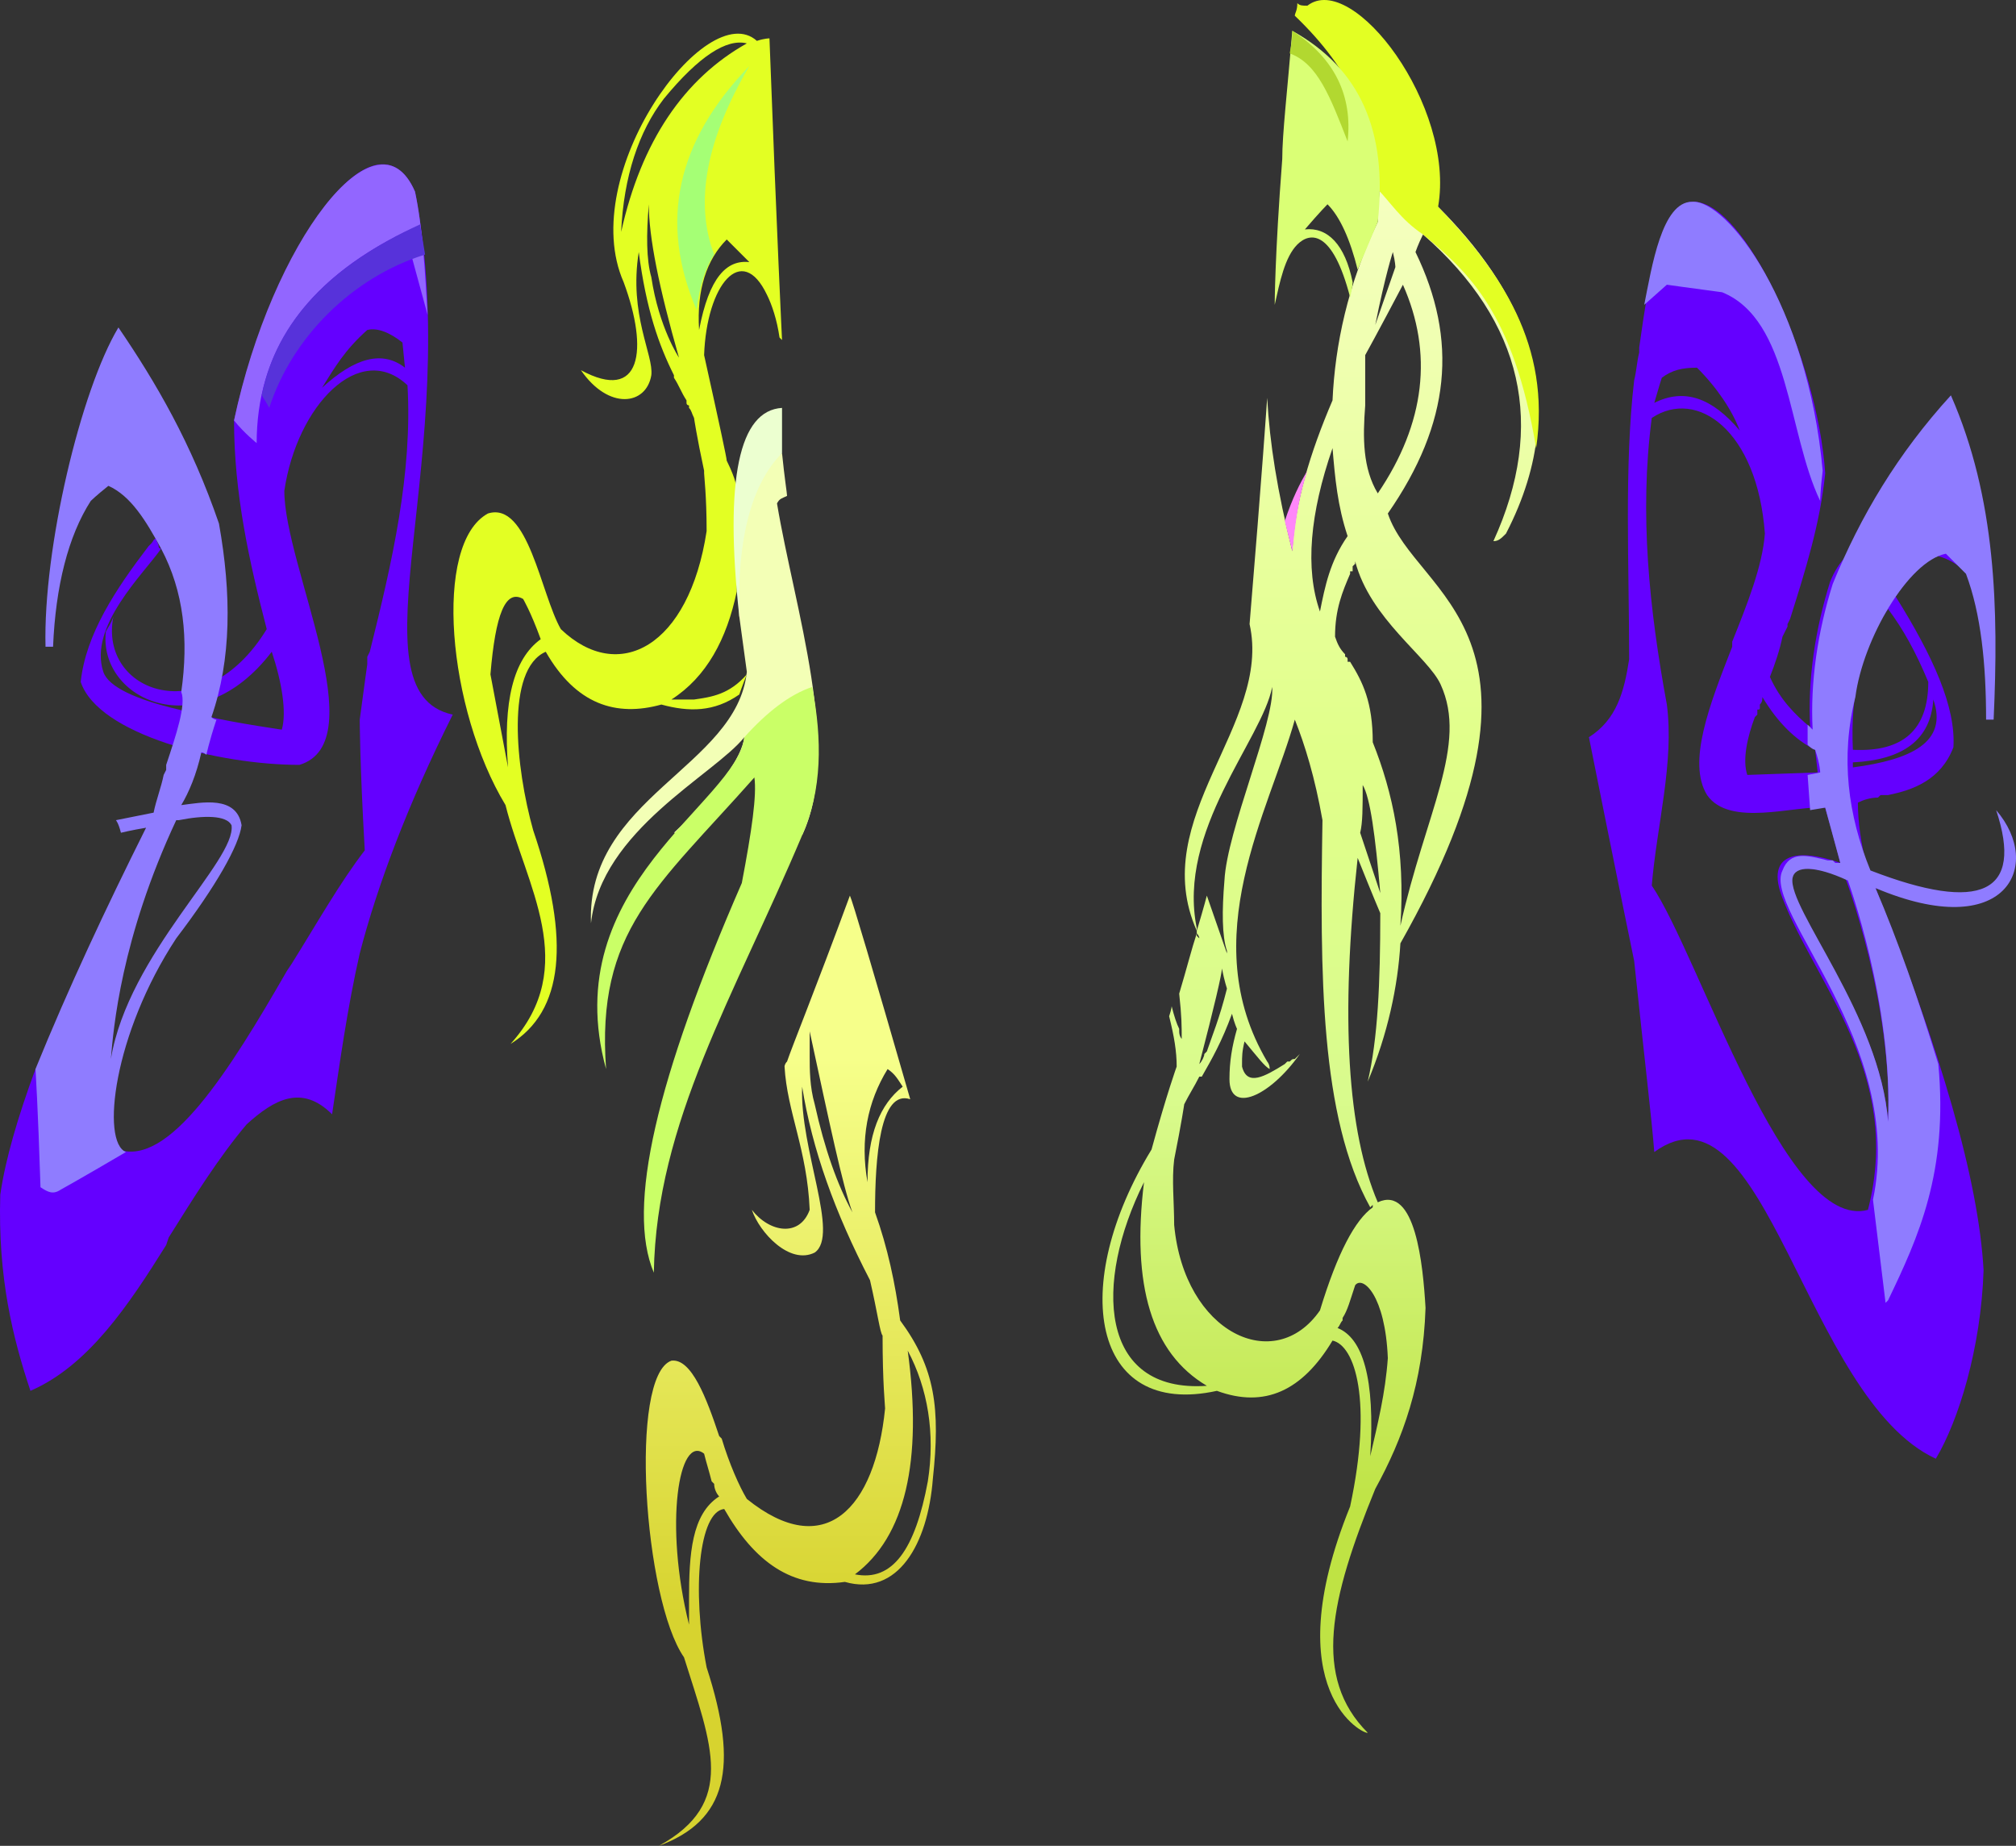 <?xml version="1.0" encoding="UTF-8" standalone="no"?>
<svg
   width="802.008"
   height="734.261"
   viewBox="0 0 802.008 734.261"
   version="1.1"
   id="svg44"
   sodipodi:docname="cb-layer-0486.svg"
   xmlns:inkscape="http://www.inkscape.org/namespaces/inkscape"
   xmlns:sodipodi="http://sodipodi.sourceforge.net/DTD/sodipodi-0.dtd"
   xmlns="http://www.w3.org/2000/svg"
   xmlns:svg="http://www.w3.org/2000/svg">
  <rect x="0" y="0" width="802.008" height="734.261" fill="#333333" stroke="none"/>
  <sodipodi:namedview
     id="namedview46"
     pagecolor="#ffffff"
     bordercolor="#666666"
     borderopacity="1.0"
     inkscape:pageshadow="2"
     inkscape:pageopacity="0.0"
     inkscape:pagecheckerboard="0" />
  <defs
     id="defs16">
    <linearGradient
       x1="569.154"
       y1="232.222"
       x2="569.154"
       y2="355.456"
       id="id-51533"
       gradientTransform="scale(0.553,1.81)"
       gradientUnits="userSpaceOnUse">
      <stop
         stop-color="#F6FF8A"
         offset="0%"
         id="stop2" />
      <stop
         stop-color="#D7D32F"
         offset="100%"
         id="stop4" />
    </linearGradient>
    <linearGradient
       x1="994.48"
       y1="35.62"
       x2="994.48"
       y2="317.912"
       id="id-51534"
       gradientTransform="scale(0.528,1.894)"
       gradientUnits="userSpaceOnUse">
      <stop
         stop-color="#F6FFC2"
         offset="0%"
         id="stop7" />
      <stop
         stop-color="#E1FF8A"
         offset="43%"
         id="stop9" />
      <stop
         stop-color="#D9FB8D"
         offset="69%"
         id="stop11" />
      <stop
         stop-color="#BFE344"
         offset="100%"
         id="stop13" />
    </linearGradient>
  </defs>
  <g
     transform="translate(0.109,0.261)"
     id="id-51535">
    <path
       d="m 165,76 c 20,104 -27,199 15,208 -18,36 -30,68 -37,95 -5,22 -8,44 -11,64 -12,-12 -23,-6 -34,4 -11,13 -21,29 -31,45 l -1,3 C 51,519 35,543 12,553 5,532 -1,508 0,475 c 2,-14 7,-31 14,-50 22,21 33,32 33,32 20,7 44,-31 67,-71 l 2,-3 c 10,-16 19,-32 29,-45 -2,-35 -2,-52 -2,-52 2,-15 3,-22 3,-22 0,-1 0,-2 0,-3 l 1,-2 c 9,-36 17,-71 15,-106 -19,-18 -44,8 -49,42 0,30 36,100 6,109 -32,0 -80,-12 -87,-33 2,-19 14,-37 27,-54 l 1,-1 c 1,-1 1,-2 2,-2 0,1 1,2 1,3 v 0 c 0,1 1,1 1,1 -7,10 -29,31 -23,49 2,6 13,11 30,15 15,4 28,6 41,8 2,-7 0,-19 -4,-31 -29,38 -69,19 -66,-8 1,-2 2,-3 3,-6 -6,30 36,46 61,5 C 99,223 93,196 93,167 108,99 149,40 165,76 Z m -5,60 c -5,-4 -10,-6 -14,-5 -9,8 -13,15 -18,23 13,-12 24,-15 33,-8 v 0 z"
       fill="#6400ff"
       id="id-51536" />
    <path
       d="m 47,130 c 15,22 29,46 40,78 5,28 5,54 -3,77 1,1 2,1 2,1 -3,9 -4,14 -4,14 -1,-1 -2,-1 -2,-1 -2,9 -5,16 -8,21 8,-1 22,-4 24,8 -1,8 -10,24 -26,45 -25,38 -30,81 -20,85 -17,10 -26,15 -26,15 -3,2 -5,1 -8,-1 -1,-32 -2,-47 -2,-47 13,-32 28,-64 44,-96 -6,1 -10,2 -10,2 -1,-4 -2,-5 -2,-5 10,-2 15,-3 15,-3 v 0 0 c 1,-5 3,-10 4,-15 l 1,-2 c 0,0 0,-1 0,-1 v -1 c 4,-12 8,-24 6,-29 3,-21 1,-40 -8,-57 -6,-11 -12,-21 -21,-25 -5,4 -7,6 -7,6 -9,14 -14,34 -15,58 -2,0 -3,0 -3,0 -1,-39 14,-102 29,-127 z m 45,198 c -2,-4 -11,-4 -21,-2 h -1 c -22,47 -25,83 -26,95 7,-42 50,-79 48,-93 z"
       fill="#8f7cff"
       id="path19" />
    <path
       d="m 93,167 c 4,5 9,9 9,9 0,-35 18,-64 59,-84 l 9,33 c -1,-17 -2,-35 -5,-49 -15,-35 -57,20 -72,91 z"
       fill="#9266ff"
       id="id-51538" />
    <path
       d="m 104,157 c 2,3 3,5 3,5 9,-28 33,-52 62,-61 l -2,-12 c -35,16 -57,38 -63,68 z"
       fill="#5732da"
       id="id-51539" />
    <path
       d="m 338,356 c 1,2 9,29 24,81 -12,-4 -14,23 -14,45 5,14 8,28 10,43 14,19 16,35 13,63 -2,26 -14,47 -35,41 -21,3 -36,-8 -48,-29 -10,1 -13,32 -7,63 13,40 8,61 -19,71 31,-17 21,-40 10,-75 -16,-23 -22,-112 -5,-118 8,-1 14,15 19,30 l 1,1 c 3,10 7,19 10,24 31,25 51,4 55,-36 v 0 0 c 0,-1 -1,-10 -1,-29 0,0 0,0 0,0 v 0 c -1,-1 -2,-9 -5,-22 -14,-27 -23,-52 -27,-77 -1,25 15,59 5,66 -10,5 -22,-8 -25,-17 7,9 19,11 23,0 -1,-24 -9,-39 -10,-57 0,0 0,-1 1,-2 v 0 c 2,-6 11,-28 25,-66 z m -58,222 c -10,-8 -16,28 -6,68 v 0 -1 c 0,0 0,-1 0,-1 v -2 c 0,0 0,-1 0,-1 v -2 c 0,-1 0,-1 0,-2 v -1 c 0,-18 1,-34 12,-41 -1,-1 -2,-3 -2,-5 l -1,-1 c -1,-4 -2,-7 -3,-11 z m 81,-41 c 6,44 -1,74 -21,89 15,3 24,-10 29,-37 3,-19 0,-37 -8,-52 z M 322,410 c 0,0 0,4 0,9 v 1 c 0,5 0,12 2,19 4,18 9,32 15,43 -4,-11 -9,-35 -17,-72 z m 31,15 c -8,13 -11,28 -8,45 0,-19 5,-31 14,-38 -2,-3 -3,-5 -6,-7 z"
       fill="url(#id-51533)"
       id="path23"
       style="fill:url(#id-51533)" />
    <path
       d="m 572,82 c 31,31 56,74 27,130 -2,2 -3,3 -5,3 21,-46 12,-87 -28,-122 -2,4 -3,7 -3,7 17,35 14,68 -11,104 11,33 75,47 5,171 -1,17 -5,36 -13,55 4,-17 5,-39 5,-67 0,0 -3,-7 -9,-22 -7,64 -4,109 8,137 0,0 0,0 0,0 v 0 0 c 0,0 0,0 0,0 15,-7 18,25 19,42 -1,30 -9,52 -20,72 -18,44 -25,75 -3,97 -1,1 -37,-16 -7,-90 9,-42 2,-64 -7,-66 -12,20 -27,27 -46,20 -50,11 -59,-42 -26,-96 6,-22 10,-33 10,-33 0,-6 -1,-12 -3,-20 1,-3 1,-4 1,-4 1,4 2,7 3,9 v 1 c 0,2 1,3 1,3 0,-5 0,-9 -1,-18 3,-10 5,-18 7,-24 v 0 -1 c -20,-45 30,-82 21,-122 5,-60 7,-90 7,-90 1,18 4,37 10,61 1,-19 7,-39 16,-60 1,-22 6,-46 18,-71 0,-43 21,-5 24,-6 z m -20,458 c -1,-25 -10,-33 -13,-29 -2,6 -3,10 -5,13 v 1 c -1,1 -1,2 -2,3 10,4 15,20 13,51 3,-13 6,-25 7,-39 z m -97,-70 c -20,40 -18,84 25,81 -22,-13 -30,-40 -25,-81 z m 60,-184 c -10,36 -40,87 -11,136 0,0 1,1 1,3 -2,-1 -5,-5 -10,-11 -1,4 -1,6 -1,9 v 1 0 c 2,8 9,4 17,-1 v 0 0 l 1,-1 v 0 h 1 c 1,-1 1,-1 2,-1 l 1,-1 c 0,0 0,0 1,-1 -12,17 -28,24 -28,10 0,-7 1,-13 3,-20 0,0 -1,-2 -2,-6 -4,11 -8,18 -12,25 h -1 c -2,4 -4,7 -6,11 0,0 -1,7 -4,22 -1,8 0,17 0,26 4,43 40,60 58,34 7,-23 14,-36 21,-41 v -1 0 c -1,1 -1,1 -1,1 -20,-36 -20,-93 -19,-154 -3,-17 -7,-30 -11,-40 z m -29,99 c 0,2 -3,15 -9,38 1,-1 2,-3 2,-4 l 1,-1 c 2,-6 5,-13 8,-25 0,0 -1,-3 -2,-8 z m 20,-112 c -4,21 -38,57 -30,96 v 1 0 c 3,-10 4,-14 4,-14 l 8,23 v -1 c -2,-6 -2,-16 -1,-28 1,-20 20,-63 19,-77 z m -30,97 v 0 c 0,0 0,1 0,1 v 0 1 0 l 1,1 c 0,-1 -1,-2 -1,-2 z m 63,-147 v 1 c 0,0 0,0 0,0 l -1,1 c 0,0 0,1 0,1 v 1 0 h -1 v 0 1 c -3,7 -6,14 -6,25 1,3 2,5 4,7 v 1 c 0,0 1,0 1,1 v 1 0 h 1 c 5,8 9,16 9,32 8,20 13,43 11,73 10,-45 27,-72 16,-96 -5,-11 -28,-26 -34,-49 z m 3,89 c 0,9 0,15 -1,19 l 8,24 c -2,-23 -4,-38 -7,-43 z M 530,178 c -9,26 -11,48 -5,65 2,-10 4,-20 11,-30 -4,-12 -5,-23 -6,-35 z m 28,-65 c -10,19 -15,28 -15,28 0,6 0,12 0,19 v 1 c -1,13 -1,25 5,35 19,-28 22,-56 10,-83 z m -4,-13 c 0,0 -3,9 -7,29 v 0 l 8,-23 c 0,0 0,-2 -1,-6 z"
       fill="url(#id-51534)"
       id="path25"
       style="fill:url(#id-51534)" />
    <path
       d="m 511,207 c 2,8 3,12 3,12 1,-9 2,-20 6,-32 -3,5 -6,11 -9,20 z"
       fill="#ff87f9"
       id="id-51542" />
    <path
       d="m 516,1 c 0,3 -1,4 -1,5 23,22 32,44 32,68 6,6 10,13 19,19 18,15 36,31 45,85 6,-41 -14,-70 -39,-96 7,-40 -34,-94 -52,-80 -2,0 -3,0 -4,-1 z"
       fill="#e3ff23"
       id="id-51543" />
    <path
       d="m 514,12 c -2,24 -4,41 -4,51 -3,39 -3,58 -3,58 2,-9 4,-19 9,-24 5,-5 14,-6 21,21 1,-4 1,-6 1,-6 -3,-15 -10,-22 -19,-21 6,-7 9,-10 9,-10 5,5 9,14 12,26 l 8,-19 c 4,-36 -7,-61 -34,-76 z"
       fill="#daff75"
       id="id-51544" />
    <path
       d="m 514,12 c 0,5 -1,8 -1,9 11,4 16,17 23,35 2,-18 -5,-33 -22,-44 z"
       fill="#b2d830"
       id="id-51545" />
    <path
       d="m 301,16 c 3,-1 5,-1 5,-1 3,80 5,120 5,120 l -1,-1 c -1,-7 -3,-13 -5,-17 -10,-21 -24,-4 -25,24 6,27 9,41 9,42 v 0 0 c 2,4 3,7 3,7 5,16 4,26 2,35 v 2 c 0,0 0,1 0,1 v 1 c 0,0 0,1 -1,1 v 1 c 0,2 0,3 0,4 -4,19 -12,34 -26,43 2,0 4,0 5,0 h 1 c 1,0 2,0 2,0 h 1 c 7,-1 14,-2 21,-10 -2,5 -3,8 -3,8 -10,7 -20,7 -31,4 -18,5 -34,0 -46,-21 -16,7 -12,46 -5,71 15,44 12,72 -9,85 28,-31 6,-63 -2,-95 -23,-38 -29,-104 -7,-116 16,-5 21,32 29,46 23,22 51,7 58,-39 0,-14 -1,-22 -1,-23 v 0 c 0,0 0,0 0,0 v -1 0 c -3,-14 -4,-21 -4,-21 -1,-2 -1,-3 -2,-4 v -1 c 0,0 -1,0 -1,-1 v -1 c -2,-3 -3,-6 -5,-9 v -1 c -6,-12 -11,-26 -14,-49 -4,25 6,41 5,49 -2,12 -17,14 -28,-2 24,13 27,-8 17,-35 -19,-43 33,-114 53,-96 z m -106,252 7,37 c -2,-26 2,-43 13,-51 -4,-11 -7,-16 -7,-16 -7,-4 -11,6 -13,30 z M 258,81 c -1,12 -1,22 1,29 3,20 11,32 11,32 -8,-28 -12,-48 -12,-61 z m 31,14 c -8,8 -12,20 -11,36 4,-21 11,-28 20,-27 0,0 0,0 0,0 v 0 c 0,0 0,0 0,0 v 0 c -1,-1 -4,-4 -9,-9 z m 8,-78 c -8,-2 -19,5 -33,22 -10,13 -16,31 -17,53 8,-36 25,-61 50,-75 z"
       fill="#e3ff23"
       id="path31" />
    <path
       d="m 311,162 v 18 c -12,19 -16,40 -14,63 l -3,2 c -6,-55 0,-82 17,-83 z"
       fill="#ecffd0"
       id="id-51547" />
    <path
       d="m 311,180 c 1,10 2,16 2,17 -2,1 -3,1 -4,3 7,42 26,98 10,132 3,-20 3,-38 1,-53 -5,24 -8,39 -11,47 0,-14 0,-23 -2,-28 -15,22 -28,34 -39,33 18,-17 27,-30 28,-38 -12,15 -57,37 -61,74 -2,-50 58,-62 62,-100 l -3,-22 c -1,-31 5,-53 17,-65 z"
       fill="#f3ffb6"
       id="id-51548" />
    <path
       d="m 309,326 c -3,10 -5,15 -5,15 3,-17 2,-29 1,-40 l 2,-3 c 2,11 3,20 2,28 z"
       stroke="#979797"
       id="id-51549" />
    <path
       d="m 298,26 c -29,30 -36,62 -21,97 1,-8 3,-16 7,-22 -8,-21 -3,-46 14,-75 z"
       fill="#a5ff75"
       id="id-51550" />
    <path
       d="m 296,293 c -3,26 -75,59 -55,132 -4,-55 20,-72 59,-116 1,7 -1,21 -5,42 -34,78 -46,129 -35,155 1,-60 32,-110 59,-174 8,-18 8,-38 4,-59 -9,3 -18,10 -27,20 z"
       fill="#caff67"
       id="id-51551" />
    <path
       d="m 673,80 c 21,-1 50,63 53,108 -2,20 -8,39 -14,58 l -1,2 c 0,1 0,1 0,1 l -2,4 c -1,5 -3,11 -5,16 4,9 10,15 16,20 -1,-19 2,-39 8,-58 7,-17 21,-20 42,-11 h 1 l -1,1 c -6,3 -12,10 -16,16 v 0 c 15,24 24,44 23,60 -5,13 -16,17 -26,19 v 0 c -1,0 -2,0 -2,0 h -1 v 0 l -1,1 c -3,0 -6,1 -8,2 0,7 1,16 4,27 15,5 22,13 3,7 26,65 41,116 43,152 -1,31 -10,60 -19,75 -52,-24 -68,-154 -112,-122 -1,-13 -4,-38 -8,-76 0,0 -6,-29 -18,-89 11,-7 14,-18 16,-31 0,-37 -2,-77 2,-111 1,-4 1,-7 2,-11 v -2 c 4,-29 9,-57 21,-58 z m 29,132 c -3,-41 -27,-58 -45,-46 -5,38 -1,76 6,114 3,23 -4,48 -6,72 19,28 53,138 86,129 14,-54 -21,-90 -34,-124 -7,-18 6,-20 23,-14 0,0 -2,-8 -6,-22 -12,-1 -38,8 -47,-5 -8,-13 1,-36 10,-59 v -2 c 6,-15 12,-30 13,-43 z m 10,137 c -2,11 36,55 39,97 2,-47 -17,-97 -17,-97 -13,-5 -21,-5 -22,0 z m -11,-72 c 0,1 0,2 -1,3 v 1 c 0,1 0,1 -1,1 v 1 c 0,1 0,1 0,1 l -1,1 c -3,8 -5,17 -3,23 l 28,-1 -1,-9 c -8,-4 -15,-11 -21,-21 z m 68,1 c -1,16 -12,24 -32,25 0,1 0,2 0,2 23,-3 38,-10 32,-27 z m -18,-36 c -11,15 -15,34 -14,56 20,1 30,-8 30,-27 -5,-12 -10,-21 -16,-29 z m 24,-23 c 4,5 7,7 7,8 v 0 c 0,0 0,0 0,0 -4,-3 -7,-5 -11,-6 v -1 0 c 1,0 2,-1 4,-1 z M 675,146 c -6,0 -10,1 -14,4 0,0 -1,3 -3,10 12,-6 23,-2 34,11 -3,-8 -9,-17 -17,-25 z"
       fill="#6400ff"
       id="path38" />
    <path
       d="m 776,157 c 18,41 19,85 17,129 v 0 h -3 c 0,-22 -2,-42 -8,-58 v 0 l -8,-8 c -15,3 -33,34 -36,57 -6,24 -3,47 6,69 44,17 61,9 50,-24 19,22 4,53 -48,31 9,21 17,44 25,70 4,43 -8,69 -20,94 l -1,1 -5,-41 c 13,-62 -44,-115 -36,-131 3,-8 10,-6 18,-4 h 1 c 0,0 0,0 0,0 h 1 c 0,0 1,1 1,1 h 1 c 1,0 1,0 1,0 v 0 l -6,-22 -6,1 -1,-14 5,-1 c 0,0 0,-3 -2,-9 0,0 -1,0 -3,-2 v 0 0 c 0,0 0,-3 0,-8 0,0 1,1 2,2 -1,-19 2,-39 8,-58 11,-27 26,-52 47,-75 z m -63,192 c -2,12 35,55 38,97 2,-47 -16,-96 -16,-96 -13,-6 -21,-6 -22,-1 z"
       fill="#8f7cff"
       id="path40" />
    <path
       d="m 725,187 c -1,8 -1,12 -1,12 -13,-27 -12,-72 -39,-83 -15,-2 -22,-3 -22,-3 l -9,8 c 3,-15 7,-41 19,-41 14,-1 46,41 52,107 z"
       fill="#8f7cff"
       id="id-51554" />
  </g>
</svg>
